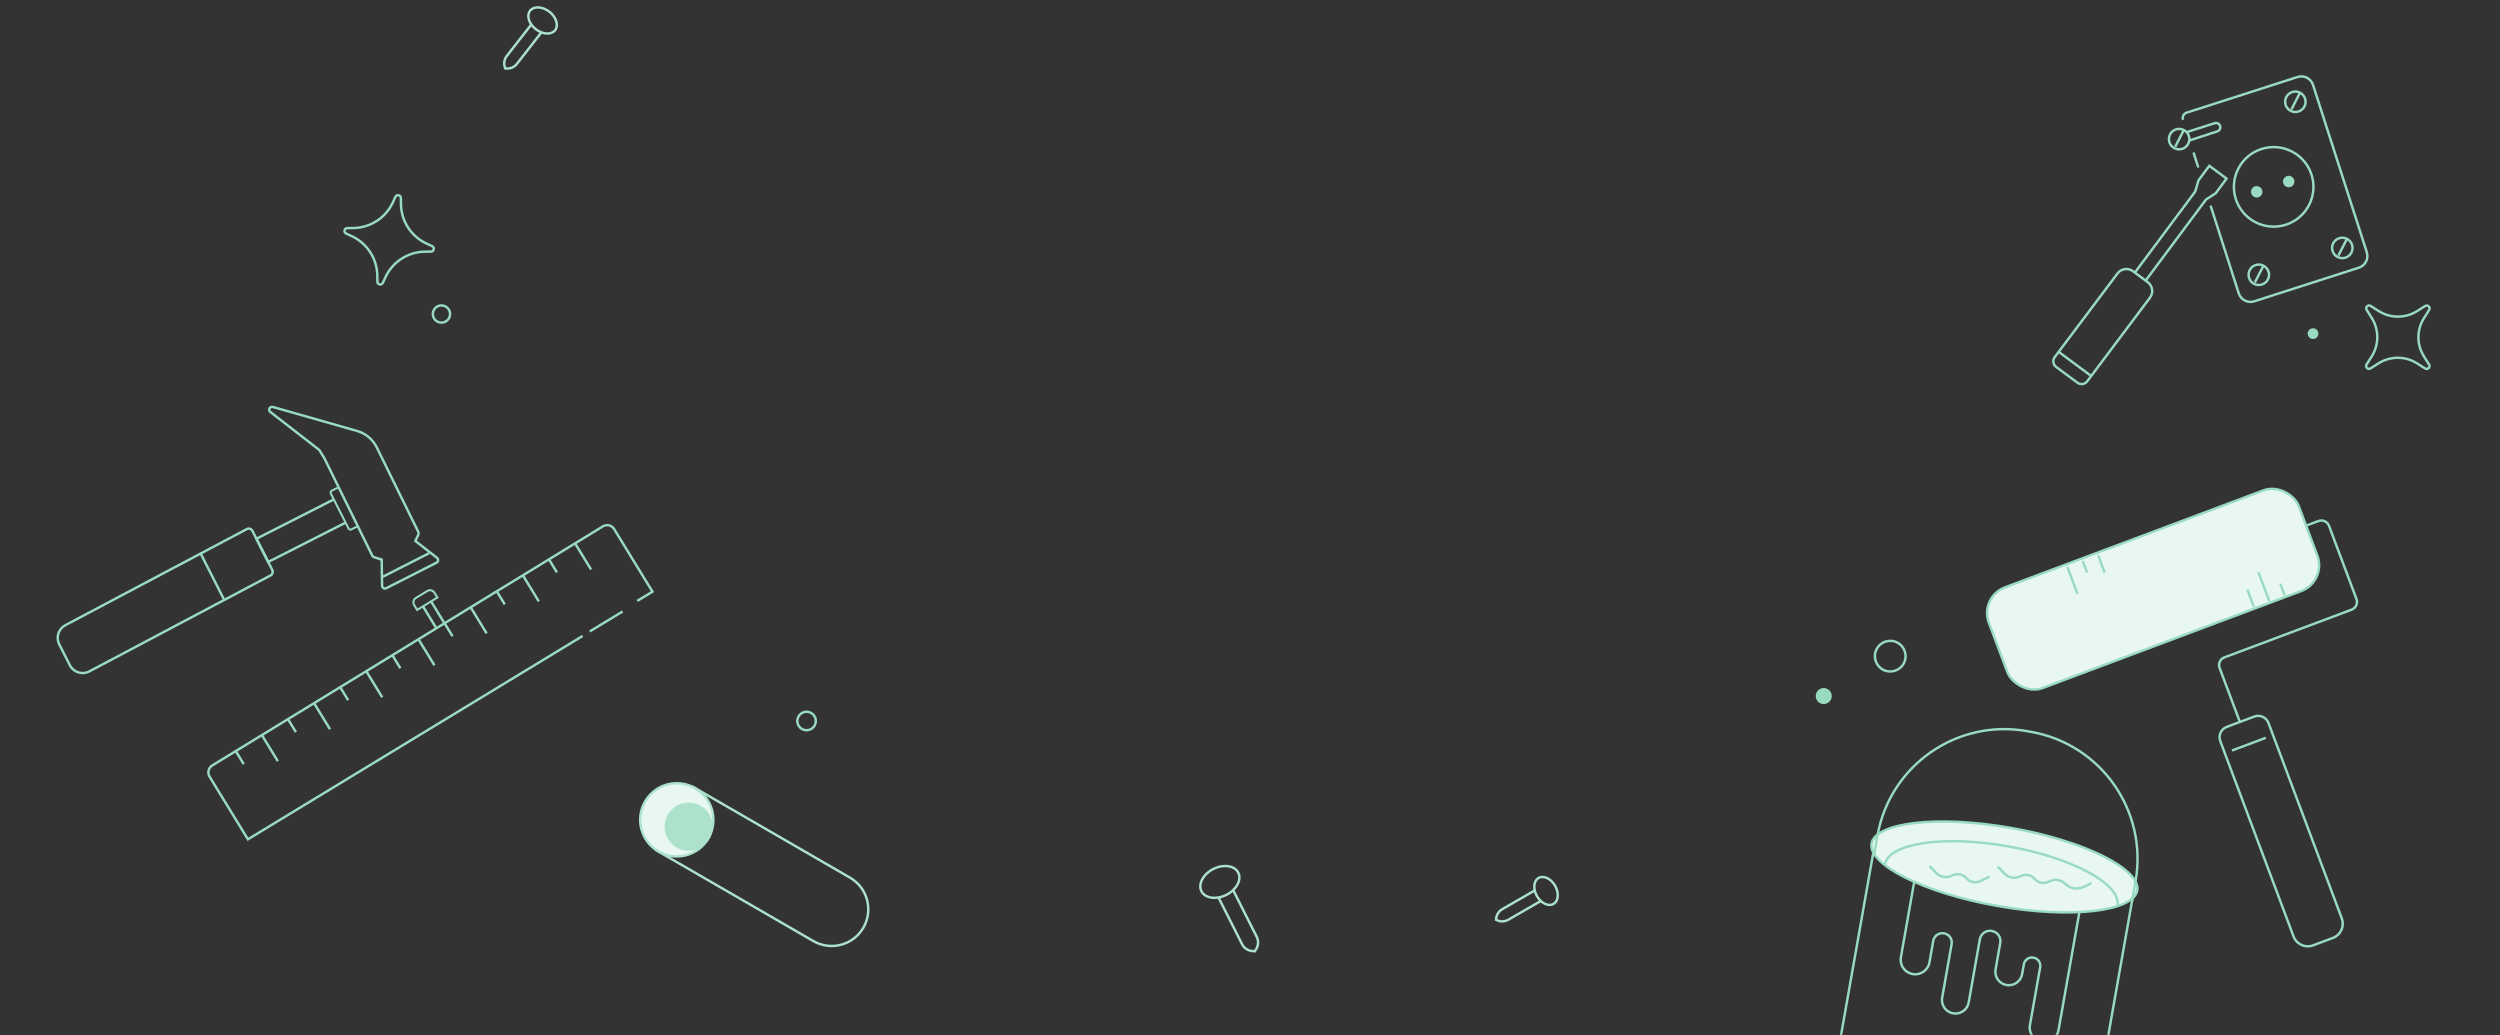 <svg width="1222" height="506" viewBox="0 0 1222 506" fill="none" xmlns="http://www.w3.org/2000/svg">
<rect x="0" y="0" width="1222" height="506" fill="#333333" stroke="none"/>
<path d="M31.922 305.602L120.653 258.611C121.64 258.088 122.865 258.476 123.372 259.473L133.089 278.598C133.583 279.571 133.206 280.761 132.242 281.271L43.661 328.183C40.204 330.014 35.916 328.656 34.144 325.168L28.958 314.959C27.227 311.554 28.547 307.39 31.922 305.602Z" stroke="#99DBC0" stroke-width="1.2"/>
<path d="M163.156 244.119L125.337 263.335L131.101 274.68L168.921 255.465" stroke="#99DBC0" stroke-width="1.2"/>
<path d="M213.613 272.664C214.422 273.294 214.302 274.553 213.387 275.017L188.797 287.511C187.874 287.98 186.779 287.319 186.763 286.284L186.577 273.96L186.571 273.524L186.155 273.396L182.835 272.37C182.467 272.256 182.162 271.996 181.992 271.651L158.453 223.78L158.439 223.753L158.423 223.726L156.077 220L156.02 219.91L155.937 219.845L132.133 201.372C130.916 200.428 131.893 198.497 133.374 198.919L174.553 210.663C178.741 211.858 182.229 214.77 184.15 218.678L204.505 260.073C204.695 260.458 204.697 260.909 204.512 261.295L203.226 263.983L203.018 264.418L203.399 264.715L213.613 272.664Z" stroke="#99DBC0" stroke-width="1.2"/>
<path d="M97.867 270.15L109.396 292.841" stroke="#99DBC0" stroke-width="1.2"/>
<path d="M209.806 270.374L187.114 281.903" stroke="#99DBC0" stroke-width="1.2"/>
<path d="M165.017 238.411L162.126 239.879C161.634 240.129 161.437 240.731 161.688 241.224L170.389 258.35C170.639 258.843 171.241 259.039 171.734 258.789L174.624 257.32" stroke="#99DBC0"/>
<path d="M304.359 298.873L288.273 308.654M311.484 293.722L318.927 289.21L300.191 258.601C299.037 256.717 296.575 256.124 294.691 257.277L103.766 374.144C101.882 375.297 101.289 377.759 102.443 379.643L121.179 410.253L284.803 310.844" stroke="#99DBC0" stroke-width="1.2"/>
<path d="M115.237 367.12L119.142 373.499" stroke="#99DBC0" stroke-width="1.2"/>
<path d="M127.996 359.309L135.805 372.067" stroke="#99DBC0" stroke-width="1.2"/>
<path d="M140.75 351.504L144.655 357.883" stroke="#99DBC0" stroke-width="1.2"/>
<path d="M153.509 343.693L161.318 356.451" stroke="#99DBC0" stroke-width="1.2"/>
<path d="M166.274 335.876L170.179 342.255" stroke="#99DBC0" stroke-width="1.2"/>
<path d="M179.023 328.073L186.833 340.831" stroke="#99DBC0" stroke-width="1.2"/>
<path d="M191.785 320.262L195.69 326.641" stroke="#99DBC0" stroke-width="1.2"/>
<path d="M204.544 312.452L212.353 325.21" stroke="#99DBC0" stroke-width="1.2"/>
<path d="M217.302 304.643L221.206 311.022" stroke="#99DBC0" stroke-width="1.2"/>
<path d="M230.059 296.836L237.868 309.594" stroke="#99DBC0" stroke-width="1.2"/>
<path d="M242.817 289.028L246.722 295.407" stroke="#99DBC0" stroke-width="1.2"/>
<path d="M255.577 281.217L263.386 293.975" stroke="#99DBC0" stroke-width="1.2"/>
<path d="M268.331 273.41L272.236 279.789" stroke="#99DBC0" stroke-width="1.2"/>
<path d="M281.091 265.598L288.9 278.356" stroke="#99DBC0" stroke-width="1.2"/>
<path d="M203.272 292.301L208.896 288.859C210.073 288.138 211.612 288.509 212.333 289.686L213.793 292.072L203.905 298.124L202.445 295.739C201.724 294.561 202.094 293.022 203.272 292.301Z" stroke="#99DBC0"/>
<path d="M206.651 296.234L213.128 306.815M210.619 293.805L217.096 304.386" stroke="#99DBC0" stroke-width="1.2"/>
<path d="M193.279 96.227C193.903 94.871 195.932 95.303 195.951 96.795L195.986 99.725C196.087 108.066 200.981 115.603 208.559 119.088L211.221 120.312C212.577 120.936 212.146 122.966 210.653 122.984L207.723 123.019C199.383 123.12 191.845 128.014 188.36 135.592L187.136 138.254C186.512 139.61 184.483 139.179 184.464 137.686L184.429 134.757C184.329 126.416 179.434 118.879 171.856 115.393L169.194 114.17C167.838 113.546 168.27 111.516 169.762 111.498L172.692 111.463C181.032 111.362 188.57 106.468 192.055 98.889L193.279 96.227Z" stroke="#99DBC0" stroke-width="1.2"/>
<path d="M216.657 149.374C218.932 149.858 220.384 152.095 219.901 154.37C219.417 156.645 217.18 158.098 214.905 157.614C212.63 157.13 211.177 154.893 211.661 152.618C212.145 150.343 214.382 148.891 216.657 149.374Z" stroke="#99DBC0" stroke-width="1.2"/>
<path d="M1006.34 172.037L1021.8 183.509" stroke="#99DBC0" stroke-width="1.2"/>
<path d="M1042.58 132.554L1049.81 137.918C1052.21 139.702 1052.71 143.102 1050.91 145.496L1020.22 186.396C1019.09 187.892 1016.97 188.201 1015.47 187.086L1005.03 179.339C1003.52 178.215 1003.21 176.075 1004.34 174.567L1035.05 133.649C1036.83 131.273 1040.2 130.784 1042.58 132.554Z" stroke="#99DBC0" stroke-width="1.2"/>
<path d="M1043.31 133.523L1073.03 93.618L1074.62 88.171L1079.91 81.048L1088.34 87.305L1083.06 94.428L1078.3 97.528L1048.58 137.433" stroke="#99DBC0" stroke-width="1.2"/>
<path d="M1067.05 58.576V58.576C1066.57 57.105 1067.38 55.53 1068.85 55.057L1123.06 37.634C1126.22 36.62 1129.59 38.356 1130.61 41.511L1156.89 123.292C1157.91 126.447 1156.17 129.826 1153.02 130.84L1101.86 147.283C1098.71 148.297 1095.33 146.561 1094.31 143.407L1080.53 100.519M1072.18 74.554L1074.54 81.878" stroke="#99DBC0" stroke-width="1.2"/>
<circle cx="5.594" cy="5.594" r="4.994" transform="matrix(0.89 0.457 -0.457 0.89 1119.55 42.214)" stroke="#99DBC0" stroke-width="1.2"/>
<path d="M1120.25 74.044C1129.8 78.949 1133.57 90.67 1128.66 100.222C1123.76 109.773 1112.04 113.54 1102.49 108.635C1092.93 103.73 1089.17 92.01 1094.07 82.458C1098.98 72.906 1110.7 69.139 1120.25 74.044Z" stroke="#99DBC0" stroke-width="1.2"/>
<path d="M1124.2 45.392L1120.05 53.479" stroke="#99DBC0" stroke-width="1.2"/>
<path d="M1104.08 91.804C1103 91.249 1101.68 91.675 1101.12 92.755C1100.57 93.834 1101 95.159 1102.08 95.713C1103.15 96.267 1104.48 95.841 1105.03 94.762C1105.59 93.683 1105.16 92.358 1104.08 91.804Z" fill="#99DBC0" stroke="#99DBC0" stroke-width="1.2"/>
<path d="M1119.74 86.773C1118.66 86.219 1117.33 86.645 1116.78 87.724C1116.22 88.804 1116.65 90.128 1117.73 90.683C1118.81 91.237 1120.13 90.811 1120.69 89.732C1121.24 88.653 1120.81 87.328 1119.74 86.773Z" fill="#99DBC0" stroke="#99DBC0" stroke-width="1.2"/>
<circle cx="5.594" cy="5.594" r="4.994" transform="matrix(0.89 0.457 -0.457 0.89 1101.68 126.774)" stroke="#99DBC0" stroke-width="1.2"/>
<path d="M1106.34 129.952L1102.18 138.039" stroke="#99DBC0" stroke-width="1.2"/>
<circle cx="5.594" cy="5.594" r="4.994" transform="matrix(0.89 0.457 -0.457 0.89 1142.5 113.654)" stroke="#99DBC0" stroke-width="1.2"/>
<path d="M1147.16 116.831L1143 124.918" stroke="#99DBC0" stroke-width="1.2"/>
<circle cx="5.594" cy="5.594" r="4.994" transform="matrix(0.89 0.457 -0.457 0.89 1062.74 60.466)" stroke="#99DBC0" stroke-width="1.2"/>
<path d="M1067.4 63.643L1063.24 71.73" stroke="#99DBC0" stroke-width="1.2"/>
<path d="M1068.77 64.614L1082.55 60.206C1083.22 59.993 1083.95 60.126 1084.49 60.563V60.563C1085.16 61.09 1085.44 61.966 1085.21 62.781V62.781C1085.02 63.454 1084.5 63.989 1083.84 64.206L1070.14 68.671" stroke="#99DBC0" stroke-width="1.2"/>
<path d="M1156.83 151.47C1156.03 150.207 1157.5 148.741 1158.76 149.54L1162.69 152.03C1168.43 155.67 1175.75 155.679 1181.5 152.054L1185.43 149.576C1186.69 148.78 1188.16 150.249 1187.36 151.51L1184.87 155.435C1181.23 161.175 1181.22 168.498 1184.84 174.248L1187.32 178.178C1188.12 179.441 1186.65 180.907 1185.39 180.108L1181.46 177.619C1175.72 173.979 1168.4 173.969 1162.65 177.594L1158.72 180.073C1157.46 180.868 1155.99 179.399 1156.79 178.139L1159.28 174.213C1162.92 168.474 1162.93 161.151 1159.31 155.401L1156.83 151.47Z" stroke="#99DBC0" stroke-width="1.2"/>
<path d="M1130.01 161.148C1131.07 160.806 1132.21 161.392 1132.55 162.456C1132.89 163.52 1132.31 164.661 1131.24 165.003C1130.18 165.345 1129.04 164.759 1128.7 163.695C1128.36 162.631 1128.94 161.49 1130.01 161.148Z" fill="#99DBC0" stroke="#99DBC0" stroke-width="1.2"/>
<mask id="mask0_8161_1386" style="mask-type:alpha" maskUnits="userSpaceOnUse" x="802" y="214" width="378" height="292">
<rect x="802.869" y="214.786" width="376.624" height="291.136" rx="16" fill="white"/>
</mask>
<g mask="url(#mask0_8161_1386)">
<path d="M916.792 410.394L895.922 528.491M1043.49 432.783L1022.62 550.881" stroke="#99DBC0" stroke-width="1.2"/>
<path d="M983.124 404.705C1001.18 407.896 1017.12 412.977 1028.28 418.598C1033.87 421.41 1038.23 424.341 1041.06 427.214C1043.91 430.101 1045.13 432.822 1044.7 435.25C1044.27 437.678 1042.2 439.82 1038.53 441.555C1034.88 443.282 1029.78 444.542 1023.57 445.269C1011.15 446.723 994.44 446.034 976.385 442.844C958.33 439.653 942.395 434.572 931.229 428.952C925.644 426.14 921.283 423.208 918.447 420.335C915.597 417.448 914.384 414.726 914.813 412.298C915.242 409.87 917.315 407.729 920.981 405.994C924.63 404.267 929.731 403.007 935.943 402.28C948.358 400.827 965.069 401.515 983.124 404.705Z" fill="#E8F7F1" stroke="#99DBC0" stroke-width="1.2"/>
<path d="M915.971 418.307L917.714 408.443C923.769 374.179 956.453 351.312 990.716 357.367L992.783 357.732C1027.05 363.787 1049.91 396.471 1043.86 430.734L1042.12 440.599" stroke="#99DBC0" stroke-width="1.2"/>
<path d="M1035.01 442.547C1036.84 432.154 1012.91 419.235 981.538 413.692C950.171 408.149 923.254 412.081 921.418 422.474" stroke="#99DBC0" stroke-width="1.2"/>
<path d="M935.705 430.834L929.154 467.903C928.58 471.155 930.325 474.374 933.365 475.665V475.665C937.563 477.45 942.33 474.864 943.124 470.372L944.974 459.904C945.523 456.795 948.989 455.172 951.729 456.74V456.74C953.399 457.695 954.289 459.596 953.954 461.491L949.327 487.675C948.801 490.654 950.371 493.609 953.135 494.839V494.839C957.047 496.579 961.554 494.184 962.299 489.968L967.754 459.096C968.235 456.377 970.829 454.562 973.548 455.043L973.679 455.066C976.398 455.546 978.213 458.14 977.732 460.86L975.439 473.837C974.658 478.26 978.435 482.15 982.879 481.5V481.5C985.687 481.089 987.917 478.925 988.411 476.129L989.253 471.365C989.512 469.897 990.556 468.69 991.971 468.222V468.222C994.884 467.259 997.769 469.755 997.235 472.776L992.233 501.085C991.366 505.988 995.688 510.234 1000.57 509.282V509.282C1003.45 508.72 1005.69 506.443 1006.2 503.554L1016.38 445.976" stroke="#99DBC0" stroke-width="1.2"/>
<path d="M1022.31 431.694L1018.42 433.551C1015.57 434.915 1012.17 434.422 1009.81 432.302L1009.22 431.764C1007.23 429.97 1004.35 429.552 1001.93 430.707L1001.23 431.043C998.924 432.142 996.17 431.549 994.524 429.6V429.6C992.878 427.65 990.124 427.057 987.821 428.156L987.257 428.425C984.782 429.606 981.829 429.085 979.909 427.126L976.439 423.588" stroke="#99DBC0" stroke-width="1.2"/>
<path d="M972.592 428.473L967.89 430.717C965.588 431.816 962.833 431.223 961.187 429.273V429.273C959.541 427.323 956.787 426.73 954.484 427.829L953.921 428.098C951.445 429.28 948.493 428.758 946.572 426.8L943.102 423.261" stroke="#99DBC0" stroke-width="1.2"/>
<path d="M1090.97 366.85L1107.56 360.626" stroke="#99DBC0" stroke-width="1.2"/>
<path d="M1088.43 355.302L1101.88 350.256C1104.68 349.209 1107.79 350.624 1108.84 353.416L1144.67 448.92C1146.1 452.747 1144.16 457.013 1140.34 458.448L1130.63 462.089C1126.81 463.524 1122.54 461.586 1121.1 457.759L1085.28 362.255C1084.23 359.463 1085.64 356.349 1088.43 355.302Z" stroke="#99DBC0" stroke-width="1.2"/>
<rect x="967.434" y="291.817" width="161.869" height="52.559" rx="13.4" transform="rotate(-20.564 967.434 291.817)" fill="#E8F7F1" stroke="#99DBC0" stroke-width="1.2"/>
<path d="M1126.82 257.094L1133.27 254.675C1135.33 253.899 1137.64 254.947 1138.42 257.015L1151.85 292.833C1152.63 294.901 1151.58 297.207 1149.51 297.983L1087.28 321.331C1085.21 322.107 1084.16 324.413 1084.94 326.481L1094.86 352.921" stroke="#99DBC0" stroke-width="1.2"/>
<path d="M1018.05 274.259L1020.17 279.912" stroke="#99DBC0" stroke-width="1.2"/>
<path d="M1025.59 271.43L1028.77 279.91" stroke="#99DBC0" stroke-width="1.2"/>
<path d="M1010.52 277.086L1015.47 290.277" stroke="#99DBC0" stroke-width="1.2"/>
<path d="M1109.22 293.8L1103.92 279.667" stroke="#99DBC0" stroke-width="1.2"/>
<path d="M1101.69 296.626L1098.51 288.146" stroke="#99DBC0" stroke-width="1.2"/>
<path d="M1116.76 290.972L1114.64 285.318" stroke="#99DBC0" stroke-width="1.2"/>
<path d="M927.392 314.076C931.068 315.978 932.507 320.502 930.605 324.178C928.703 327.855 924.18 329.293 920.504 327.391C916.827 325.489 915.387 320.967 917.289 317.29C919.191 313.613 923.715 312.174 927.392 314.076Z" stroke="#99DBC0" stroke-width="1.2"/>
<path d="M892.962 337.283C894.586 338.123 895.221 340.121 894.381 341.745C893.541 343.369 891.544 344.004 889.92 343.164C888.296 342.324 887.661 340.326 888.501 338.703C889.341 337.079 891.338 336.443 892.962 337.283Z" fill="#99DBC0" stroke="#99DBC0" stroke-width="1.2"/>
</g>
<path d="M396.326 348.411C398.541 349.557 399.408 352.282 398.262 354.497C397.116 356.712 394.392 357.578 392.177 356.432C389.962 355.286 389.095 352.562 390.241 350.347C391.387 348.132 394.111 347.265 396.326 348.411Z" stroke="#99DBC0" stroke-width="1.2"/>
<path d="M759.365 441.844C758.21 442.51 756.742 442.491 755.256 441.821C753.771 441.151 752.317 439.846 751.278 438.046C750.239 436.246 749.836 434.335 749.998 432.714C750.161 431.092 750.879 429.812 752.033 429.145C753.188 428.479 754.656 428.497 756.142 429.167C757.626 429.837 759.081 431.141 760.12 432.941C761.16 434.741 761.562 436.653 761.399 438.274C761.237 439.896 760.519 441.177 759.365 441.844Z" stroke="#ACE2CC" stroke-width="1.2"/>
<path d="M753.166 440.387L737.263 449.568C735.483 450.596 733.3 450.641 731.479 449.687L731.285 449.586L731.294 449.367C731.378 447.313 732.509 445.445 734.289 444.417L750.192 435.235" stroke="#ACE2CC" stroke-width="1.2"/>
<path d="M605.263 426.542C606.11 428.221 605.956 430.266 604.92 432.256C603.885 434.245 601.987 436.131 599.453 437.41C596.919 438.689 594.274 439.095 592.059 438.747C589.843 438.398 588.106 437.307 587.259 435.629C586.413 433.951 586.566 431.905 587.602 429.915C588.637 427.926 590.535 426.04 593.069 424.761C595.603 423.483 598.248 423.076 600.463 423.424C602.679 423.773 604.416 424.865 605.263 426.542Z" stroke="#ACE2CC" stroke-width="1.2"/>
<path d="M602.648 434.863L614.308 457.966C615.235 459.801 615.157 461.983 614.102 463.748L613.363 464.984L611.93 464.844C609.883 464.644 608.082 463.411 607.156 461.576L595.496 438.473" stroke="#ACE2CC" stroke-width="1.2"/>
<path d="M271.337 14.772C270.466 15.891 269.013 16.457 267.289 16.391C265.566 16.326 263.623 15.626 261.89 14.276C260.157 12.927 259.002 11.214 258.516 9.56C258.03 7.904 258.223 6.357 259.094 5.238C259.965 4.12 261.418 3.554 263.142 3.62C264.864 3.686 266.808 4.386 268.541 5.735C270.274 7.085 271.429 8.798 271.914 10.452C272.4 12.107 272.208 13.654 271.337 14.772Z" stroke="#ACE2CC" stroke-width="1.2"/>
<path d="M264.681 15.787L252.681 31.196C251.418 32.818 249.412 33.68 247.366 33.481L246.96 33.441L246.822 33.057C246.127 31.122 246.472 28.966 247.735 27.344L259.735 11.935" stroke="#ACE2CC" stroke-width="1.2"/>
<path d="M415.477 429C424.035 433.949 426.961 444.898 422.013 453.456C417.065 462.013 406.115 464.94 397.558 459.992L320.915 415.676L338.834 384.685L415.477 429Z" stroke="#ACE2CC" stroke-width="1.2"/>
<circle cx="330.809" cy="400.727" r="17.899" transform="rotate(30.037 330.809 400.727)" fill="#E8F7F1" stroke="#ACE2CC" stroke-width="1.2"/>
<circle cx="336.635" cy="404.091" r="11.772" transform="rotate(30.037 336.635 404.091)" fill="#ACE2CC"/>
</svg>
